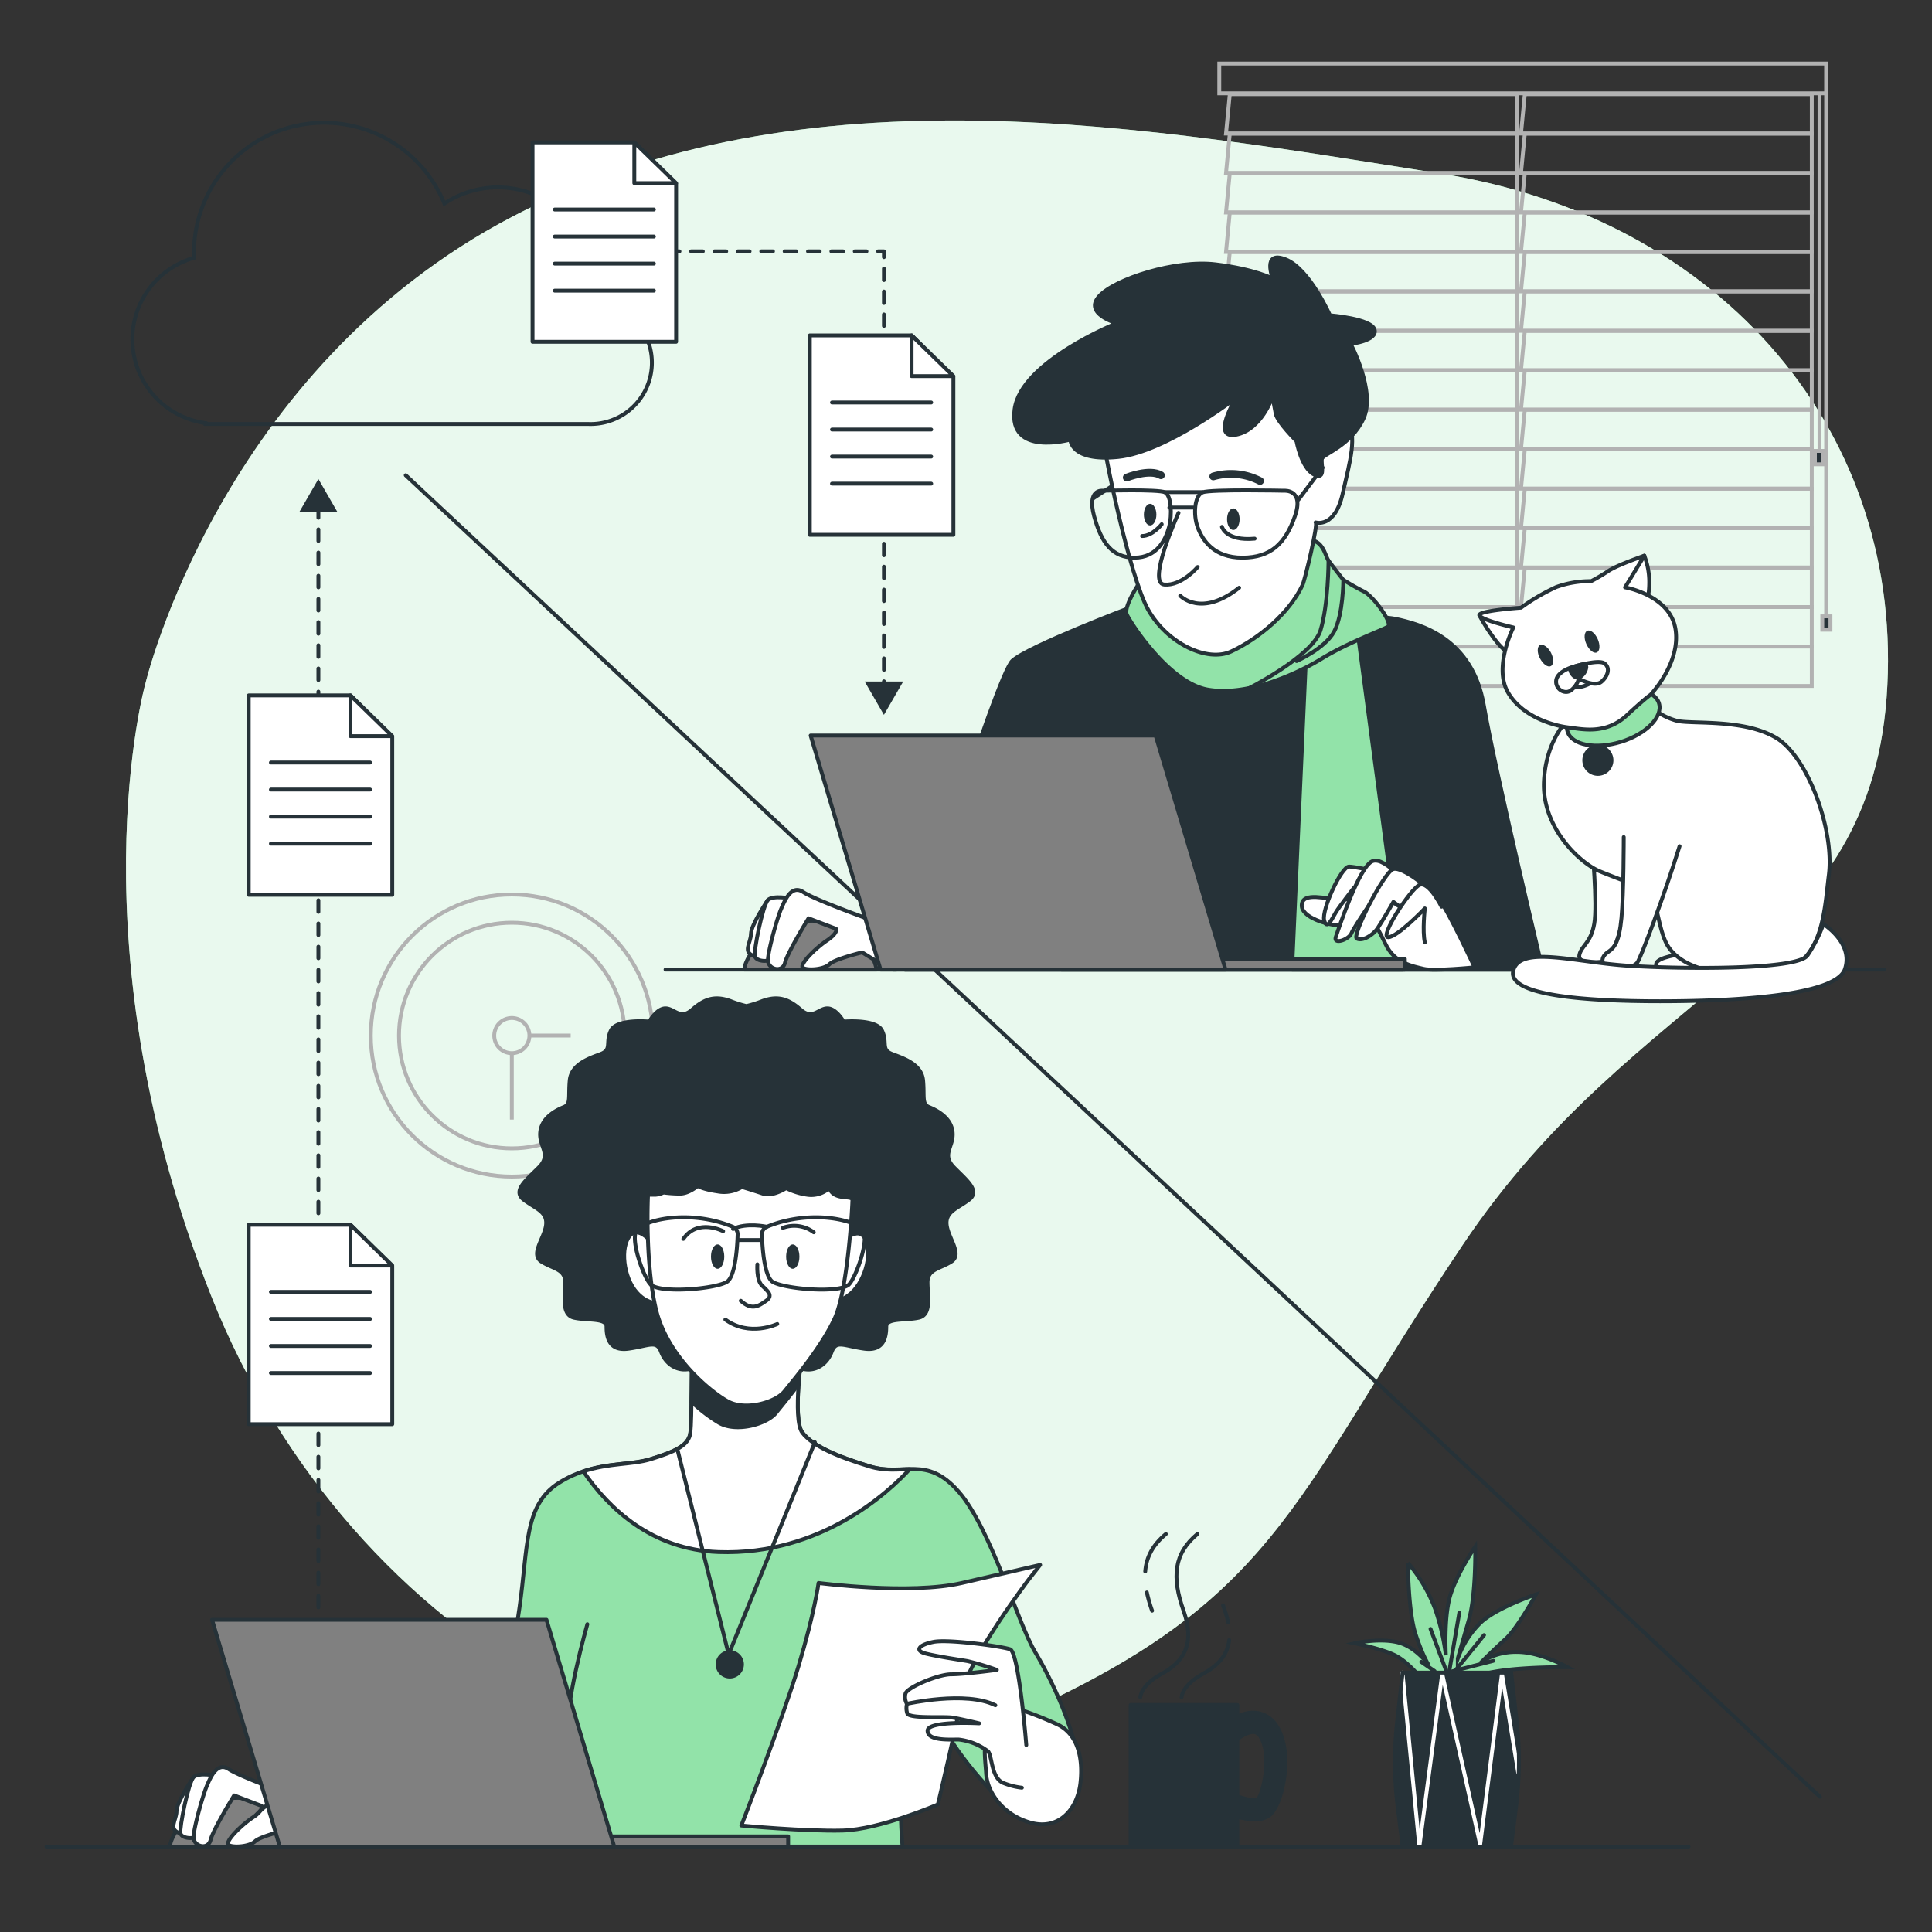 <svg xmlns="http://www.w3.org/2000/svg" viewBox="0 0 500 500"><rect x="0" y="0" width="500" height="500" fill="#333333" stroke="none"/><g id="freepik--background-simple--inject-95"><path d="M37.62,176.94S56.87,95.58,132.73,56s166.33-22.74,240-11.1,120.53,68,115.52,135.61-64.42,74-109.78,141.79-47.71,93-120.78,124.16-166.91-20.11-203-111S37.62,176.94,37.62,176.94Z" style="fill:#92E3A9"></path><path d="M37.62,176.94S56.87,95.58,132.73,56s166.33-22.74,240-11.1,120.53,68,115.52,135.61-64.42,74-109.78,141.79-47.71,93-120.78,124.16-166.91-20.11-203-111S37.62,176.94,37.62,176.94Z" style="fill:#fff;opacity:0.8"></path></g><g id="freepik--Files--inject-95"><line x1="105" y1="123" x2="471" y2="465" style="fill:none;stroke:#263238;stroke-linecap:round;stroke-miterlimit:10"></line><path d="M153.37,78A24.94,24.94,0,0,0,115,52.69,33.65,33.65,0,0,0,50.2,65.49c0,.41,0,.82,0,1.24a21.9,21.9,0,0,0,3,42.77v.23H152.3A15.87,15.87,0,0,0,153.37,78Z" style="fill:none;stroke:#263238;stroke-miterlimit:10"></path><line x1="228.76" y1="177.82" x2="228.76" y2="176.32" style="fill:none;stroke:#263238;stroke-linecap:round;stroke-linejoin:round"></line><line x1="228.76" y1="173.36" x2="228.76" y2="68.03" style="fill:none;stroke:#263238;stroke-linecap:round;stroke-linejoin:round;stroke-dasharray:2.967,2.967"></line><polyline points="228.76 66.55 228.76 65.05 227.26 65.05" style="fill:none;stroke:#263238;stroke-linecap:round;stroke-linejoin:round"></polyline><line x1="224.24" y1="65.05" x2="165.25" y2="65.05" style="fill:none;stroke:#263238;stroke-linecap:round;stroke-linejoin:round;stroke-dasharray:3.025,3.025"></line><line x1="163.74" y1="65.05" x2="162.24" y2="65.05" style="fill:none;stroke:#263238;stroke-linecap:round;stroke-linejoin:round"></line><polygon points="233.75 176.37 228.76 185 223.78 176.37 233.75 176.37" style="fill:#263238"></polygon><polygon points="246.74 138.41 209.58 138.41 209.58 86.8 235.92 86.8 246.74 97.53 246.74 138.41" style="fill:#fff;stroke:#263238;stroke-linecap:round;stroke-linejoin:round"></polygon><polygon points="235.92 86.8 235.92 97.34 246.74 97.34 235.92 86.8" style="fill:#fff;stroke:#263238;stroke-linecap:round;stroke-linejoin:round"></polygon><line x1="215.32" y1="104.17" x2="240.99" y2="104.17" style="fill:none;stroke:#263238;stroke-linecap:round;stroke-linejoin:round"></line><line x1="215.32" y1="111.17" x2="240.99" y2="111.17" style="fill:none;stroke:#263238;stroke-linecap:round;stroke-linejoin:round"></line><line x1="215.32" y1="118.17" x2="240.99" y2="118.17" style="fill:none;stroke:#263238;stroke-linecap:round;stroke-linejoin:round"></line><line x1="215.32" y1="125.17" x2="240.99" y2="125.17" style="fill:none;stroke:#263238;stroke-linecap:round;stroke-linejoin:round"></line><polygon points="174.98 88.46 137.82 88.46 137.82 36.85 164.16 36.85 174.98 47.58 174.98 88.46" style="fill:#fff;stroke:#263238;stroke-linecap:round;stroke-linejoin:round"></polygon><polygon points="164.16 36.85 164.16 47.39 174.98 47.39 164.16 36.85" style="fill:#fff;stroke:#263238;stroke-linecap:round;stroke-linejoin:round"></polygon><line x1="143.56" y1="54.22" x2="169.23" y2="54.22" style="fill:none;stroke:#263238;stroke-linecap:round;stroke-linejoin:round"></line><line x1="143.56" y1="61.22" x2="169.23" y2="61.22" style="fill:none;stroke:#263238;stroke-linecap:round;stroke-linejoin:round"></line><line x1="143.56" y1="68.22" x2="169.23" y2="68.22" style="fill:none;stroke:#263238;stroke-linecap:round;stroke-linejoin:round"></line><line x1="143.56" y1="75.22" x2="169.23" y2="75.22" style="fill:none;stroke:#263238;stroke-linecap:round;stroke-linejoin:round"></line><line x1="82.4" y1="416" x2="82.4" y2="131.14" style="fill:none;stroke:#263238;stroke-linecap:round;stroke-linejoin:round;stroke-dasharray:3,3"></line><polygon points="87.38 132.6 82.4 123.96 77.41 132.6 87.38 132.6" style="fill:#263238"></polygon><polygon points="101.52 368.58 64.37 368.58 64.37 316.97 90.7 316.97 101.52 327.7 101.52 368.58" style="fill:#fff;stroke:#263238;stroke-linecap:round;stroke-linejoin:round"></polygon><polygon points="90.7 316.97 90.7 327.51 101.52 327.51 90.7 316.97" style="fill:#fff;stroke:#263238;stroke-linecap:round;stroke-linejoin:round"></polygon><line x1="70.11" y1="334.34" x2="95.78" y2="334.34" style="fill:none;stroke:#263238;stroke-linecap:round;stroke-linejoin:round"></line><line x1="70.11" y1="341.34" x2="95.78" y2="341.34" style="fill:none;stroke:#263238;stroke-linecap:round;stroke-linejoin:round"></line><line x1="70.11" y1="348.34" x2="95.78" y2="348.34" style="fill:none;stroke:#263238;stroke-linecap:round;stroke-linejoin:round"></line><line x1="70.11" y1="355.34" x2="95.78" y2="355.34" style="fill:none;stroke:#263238;stroke-linecap:round;stroke-linejoin:round"></line><polygon points="101.52 231.58 64.37 231.58 64.37 179.97 90.7 179.97 101.52 190.7 101.52 231.58" style="fill:#fff;stroke:#263238;stroke-linecap:round;stroke-linejoin:round"></polygon><polygon points="90.7 179.97 90.7 190.51 101.52 190.51 90.7 179.97" style="fill:#fff;stroke:#263238;stroke-linecap:round;stroke-linejoin:round"></polygon><line x1="70.11" y1="197.34" x2="95.78" y2="197.34" style="fill:none;stroke:#263238;stroke-linecap:round;stroke-linejoin:round"></line><line x1="70.11" y1="204.34" x2="95.78" y2="204.34" style="fill:none;stroke:#263238;stroke-linecap:round;stroke-linejoin:round"></line><line x1="70.11" y1="211.34" x2="95.78" y2="211.34" style="fill:none;stroke:#263238;stroke-linecap:round;stroke-linejoin:round"></line><line x1="70.11" y1="218.34" x2="95.78" y2="218.34" style="fill:none;stroke:#263238;stroke-linecap:round;stroke-linejoin:round"></line></g><g id="freepik--Window--inject-95"><polygon points="392.54 24.36 318.27 24.36 317.29 34.57 392.54 34.57 392.54 24.36" style="fill:none;stroke:#b2b2b2;stroke-miterlimit:10"></polygon><polygon points="392.54 34.57 318.27 34.57 317.29 44.78 392.54 44.78 392.54 34.57" style="fill:none;stroke:#b2b2b2;stroke-miterlimit:10"></polygon><polygon points="392.54 44.78 318.27 44.78 317.29 54.99 392.54 54.99 392.54 44.78" style="fill:none;stroke:#b2b2b2;stroke-miterlimit:10"></polygon><polygon points="392.54 54.99 318.27 54.99 317.29 65.2 392.54 65.2 392.54 54.99" style="fill:none;stroke:#b2b2b2;stroke-miterlimit:10"></polygon><polygon points="392.54 65.2 318.27 65.2 317.29 75.41 392.54 75.41 392.54 65.2" style="fill:none;stroke:#b2b2b2;stroke-miterlimit:10"></polygon><polygon points="392.54 75.41 318.27 75.41 317.29 85.62 392.54 85.62 392.54 75.41" style="fill:none;stroke:#b2b2b2;stroke-miterlimit:10"></polygon><polygon points="392.54 85.62 318.27 85.62 317.29 95.83 392.54 95.83 392.54 85.62" style="fill:none;stroke:#b2b2b2;stroke-miterlimit:10"></polygon><polygon points="392.54 95.83 318.27 95.83 317.29 106.04 392.54 106.04 392.54 95.83" style="fill:none;stroke:#b2b2b2;stroke-miterlimit:10"></polygon><polygon points="392.54 106.04 318.27 106.04 317.29 116.25 392.54 116.25 392.54 106.04" style="fill:none;stroke:#b2b2b2;stroke-miterlimit:10"></polygon><polygon points="392.54 116.25 318.27 116.25 317.29 126.46 392.54 126.46 392.54 116.25" style="fill:none;stroke:#b2b2b2;stroke-miterlimit:10"></polygon><polygon points="392.54 126.46 318.27 126.46 317.29 136.67 392.54 136.67 392.54 126.46" style="fill:none;stroke:#b2b2b2;stroke-miterlimit:10"></polygon><polygon points="392.54 136.67 318.27 136.67 317.29 146.88 392.54 146.88 392.54 136.67" style="fill:none;stroke:#b2b2b2;stroke-miterlimit:10"></polygon><polygon points="392.54 146.88 318.27 146.88 317.29 157.1 392.54 157.1 392.54 146.88" style="fill:none;stroke:#b2b2b2;stroke-miterlimit:10"></polygon><polygon points="392.54 157.1 318.27 157.1 317.29 167.31 392.54 167.31 392.54 157.1" style="fill:none;stroke:#b2b2b2;stroke-miterlimit:10"></polygon><polygon points="392.54 167.31 318.27 167.31 317.29 177.52 392.54 177.52 392.54 167.31" style="fill:none;stroke:#b2b2b2;stroke-miterlimit:10"></polygon><polygon points="468.89 24.36 394.62 24.36 393.63 34.57 468.89 34.57 468.89 24.36" style="fill:none;stroke:#b2b2b2;stroke-miterlimit:10"></polygon><polygon points="468.89 34.57 394.62 34.57 393.63 44.78 468.89 44.78 468.89 34.57" style="fill:none;stroke:#b2b2b2;stroke-miterlimit:10"></polygon><polygon points="468.89 44.78 394.62 44.78 393.63 54.99 468.89 54.99 468.89 44.78" style="fill:none;stroke:#b2b2b2;stroke-miterlimit:10"></polygon><polygon points="468.89 54.99 394.62 54.99 393.63 65.2 468.89 65.2 468.89 54.99" style="fill:none;stroke:#b2b2b2;stroke-miterlimit:10"></polygon><polygon points="468.89 65.2 394.62 65.2 393.63 75.41 468.89 75.41 468.89 65.2" style="fill:none;stroke:#b2b2b2;stroke-miterlimit:10"></polygon><polygon points="468.89 75.41 394.62 75.41 393.63 85.62 468.89 85.62 468.89 75.41" style="fill:none;stroke:#b2b2b2;stroke-miterlimit:10"></polygon><polygon points="468.89 85.62 394.62 85.62 393.63 95.83 468.89 95.83 468.89 85.62" style="fill:none;stroke:#b2b2b2;stroke-miterlimit:10"></polygon><polygon points="468.89 95.83 394.62 95.83 393.63 106.04 468.89 106.04 468.89 95.83" style="fill:none;stroke:#b2b2b2;stroke-miterlimit:10"></polygon><polygon points="468.89 106.04 394.62 106.04 393.63 116.25 468.89 116.25 468.89 106.04" style="fill:none;stroke:#b2b2b2;stroke-miterlimit:10"></polygon><polygon points="468.89 116.25 394.62 116.25 393.63 126.46 468.89 126.46 468.89 116.25" style="fill:none;stroke:#b2b2b2;stroke-miterlimit:10"></polygon><polygon points="468.89 126.46 394.62 126.46 393.63 136.67 468.89 136.67 468.89 126.46" style="fill:none;stroke:#b2b2b2;stroke-miterlimit:10"></polygon><polygon points="468.89 136.67 394.62 136.67 393.63 146.88 468.89 146.88 468.89 136.67" style="fill:none;stroke:#b2b2b2;stroke-miterlimit:10"></polygon><polygon points="468.89 146.88 394.62 146.88 393.63 157.1 468.89 157.1 468.89 146.88" style="fill:none;stroke:#b2b2b2;stroke-miterlimit:10"></polygon><polygon points="468.89 157.1 394.62 157.1 393.63 167.31 468.89 167.31 468.89 157.1" style="fill:none;stroke:#b2b2b2;stroke-miterlimit:10"></polygon><polygon points="468.89 167.31 394.62 167.31 393.63 177.52 468.89 177.52 468.89 167.31" style="fill:none;stroke:#b2b2b2;stroke-miterlimit:10"></polygon><rect x="315.55" y="16.45" width="157.05" height="7.7" style="fill:none;stroke:#b2b2b2;stroke-miterlimit:10"></rect><line x1="472.61" y1="24.15" x2="472.61" y2="159.81" style="fill:none;stroke:#b2b2b2;stroke-miterlimit:10"></line><line x1="470.89" y1="24.37" x2="470.89" y2="117.44" style="fill:none;stroke:#b2b2b2;stroke-miterlimit:10"></line><rect x="471.61" y="159.51" width="2.11" height="3.46" style="fill:#263238;stroke:#b2b2b2;stroke-miterlimit:10"></rect><rect x="469.7" y="116.7" width="2.11" height="3.46" style="fill:#263238;stroke:#b2b2b2;stroke-miterlimit:10"></rect></g><g id="freepik--character-2--inject-95"><path d="M292.86,157.09S266.1,167.25,262,171s-27.77,79.95-27.77,79.95h165S387,199.77,384,182.49s-16.26-21-23-22.36S292.86,157.09,292.86,157.09Z" style="fill:#263238;stroke:#263238;stroke-linecap:round;stroke-linejoin:round"></path><polygon points="337.92 171.54 334.38 250.92 362.99 250.92 351.49 164.59 337.92 171.54" style="fill:#92E3A9;stroke:#263238;stroke-linecap:round;stroke-linejoin:round"></polygon><path d="M295.14,150.43s-4.42,6.49-3.54,8.56,10.92,17.7,20.95,19.47,22.71-3.84,29.5-8,15.63-7.37,17.1-8.26-3.83-8-6.19-9.14-5.31-3-5.31-3-3.24-4.13-3.83-5-.89-2.36-1.77-3.54a3.94,3.94,0,0,0-2.95-1.77c-1.48-.29-3.54,7.08-12.39,8.56s-30.39,2.36-30.39,2.36Z" style="fill:#92E3A9;stroke:#263238;stroke-linecap:round;stroke-linejoin:round"></path><path d="M322.58,178.46s17.11-8.56,19.17-15.34,2.07-18,2.07-18" style="fill:none;stroke:#263238;stroke-linecap:round;stroke-linejoin:round"></path><path d="M335.56,171.08s7.37-3.24,9.73-7.67,2.36-13.27,2.36-13.27" style="fill:none;stroke:#263238;stroke-linecap:round;stroke-linejoin:round"></path><path d="M285.65,113.76c-.32,1.2,6.59,35.46,11.54,44.12s15.25,13.6,21.44,10.72c7.16-3.35,15.05-9.92,18.47-17.21.63-1.35,4.12-15.94,3.38-16.19,0,0,4.95,1.65,7-7.42s3.71-14.43,1.24-19.38S332.24,91.91,319.45,94,287.71,105.93,285.65,113.76Z" style="fill:#fff;stroke:#263238;stroke-linecap:round;stroke-linejoin:round"></path><path d="M319.87,103s-18.14,14-30.51,15.26S277,113.76,277,113.76s-16.08,4.54-14.43-7.83S289,83.66,289,83.66s-8.66-2.47-4.54-7,19.79-9.49,30.1-8.25,14.84,3.71,14.84,3.71-2.89-7.42,3.3-5S344.19,81.6,344.19,81.6s10.72.83,11.55,3.71S349.55,89,349.55,89s6.6,12.37,3.3,19.38-10.31,9.07-10.72,10.31,1.24,5.77-2.06,4.12-4.54-8.66-4.54-8.66-4.94-4.94-5.36-7-.82-4.53-.82-4.53-2.89,8.66-9.48,9.89S319.87,103,319.87,103Z" style="fill:#263238;stroke:#263238;stroke-linecap:round;stroke-linejoin:round"></path><path d="M305,132.73s-8.24,18.14-3.71,18.55,8.66-4.54,8.66-4.54" style="fill:#fff;stroke:#263238;stroke-linecap:round;stroke-linejoin:round"></path><path d="M305.44,154.17s5.36,5.77,15.25-2.07" style="fill:none;stroke:#263238;stroke-linecap:round;stroke-linejoin:round"></path><path d="M316.24,136.35s1,3.73,8.47,3.05" style="fill:none;stroke:#263238;stroke-linecap:round;stroke-linejoin:round"></path><path d="M300.65,135.67s-2.37,3.05-5.08,3.05" style="fill:none;stroke:#263238;stroke-linecap:round;stroke-linejoin:round"></path><path d="M332.38,127s-19.11-.41-21.17.42-2.47,5.77-1.24,9.07,4.13,7.83,11.55,7.83,11.13-3.71,13.6-10.72S332.38,127,332.38,127Z" style="fill:none;stroke:#263238;stroke-linecap:round;stroke-linejoin:round"></path><path d="M285.22,127s14.71-.41,16.3.42,1.9,5.77,1,9.07-3.18,7.83-8.89,7.83-8.57-3.71-10.47-10.72S285.22,127,285.22,127Z" style="fill:none;stroke:#263238;stroke-linecap:round;stroke-linejoin:round"></path><line x1="336.02" y1="129.33" x2="342.3" y2="121.03" style="fill:none;stroke:#263238;stroke-linecap:round;stroke-linejoin:round"></line><line x1="311.21" y1="127.37" x2="301.42" y2="127.37" style="fill:none;stroke:#263238;stroke-linecap:round;stroke-linejoin:round"></line><line x1="308.7" y1="131.35" x2="302.63" y2="131.35" style="fill:none;stroke:#263238;stroke-linecap:round;stroke-linejoin:round"></line><line x1="283" y1="128.92" x2="287.66" y2="125.89" style="fill:none;stroke:#263238;stroke-linecap:round;stroke-linejoin:round"></line><path d="M320.81,134.36c0,1.54-.73,2.8-1.63,2.8s-1.62-1.26-1.62-2.8.73-2.8,1.62-2.8S320.81,132.81,320.81,134.36Z" style="fill:#263238"></path><path d="M299.27,133.18c0,1.55-.72,2.8-1.62,2.8s-1.62-1.25-1.62-2.8.73-2.8,1.62-2.8S299.27,131.63,299.27,133.18Z" style="fill:#263238"></path><path d="M291.6,123.59s5.9-2.36,8.85-.59" style="fill:none;stroke:#263238;stroke-linecap:round;stroke-linejoin:round;stroke-width:2px"></path><path d="M314,123.3a16.39,16.39,0,0,1,12.1,1.18" style="fill:none;stroke:#263238;stroke-linecap:round;stroke-linejoin:round;stroke-width:2px"></path><path d="M219.75,241.05a18.36,18.36,0,0,0-14.91-2c-8.13,2.37-12.19,9.49-12.19,11.86h34.21A14.85,14.85,0,0,0,219.75,241.05Z" style="fill:gray;stroke:#263238;stroke-linecap:round;stroke-linejoin:round"></path><path d="M198.74,232.92s-4.4,6.44-4.4,8.81-2.37,4.74,1,5.76,5.42-10.84,5.42-12.19S198.74,232.92,198.74,232.92Z" style="fill:#fff;stroke:#263238;stroke-linecap:round;stroke-linejoin:round"></path><path d="M204.84,232.58s-4.74-1-6.1.34-3.72,13.22-3.38,14.57,3.72,1.69,4.74.34S204.84,232.58,204.84,232.58Z" style="fill:#fff;stroke:#263238;stroke-linecap:round;stroke-linejoin:round"></path><path d="M225.17,238s-14.23-5.09-17.28-7.12-4.74,2-5.76,4.41-3.39,10.84-3.39,13.21,3.73,3.38,4.41.67,6.1-11.51,6.1-11.51l7.11,2.71s.68,1-2.37,3.05-7.45,6.43-6.1,7.11,5.42.34,6.78-1,8.46-3.05,8.46-3.05,6.44,4.07,7.8,4.41,9.82-1.36,9.82-1.36-9.49-8.13-10.84-9.14A29.12,29.12,0,0,0,225.17,238Z" style="fill:#fff;stroke:#263238;stroke-linecap:round;stroke-linejoin:round"></path><path d="M353.5,232.74h-7.11c-3.05,0-9.15-2-9.49,1.35s6.78,5.42,10.16,5.42,5.42-1.35,9.49.68,6.44,3.39,6.44,3.39l-4.75-7.46Z" style="fill:#fff;stroke:#263238;stroke-linecap:round;stroke-linejoin:round"></path><path d="M381.62,250.35s-6.44-13.89-9.49-18.29-21-7.79-23-7.79-7.12,11.18-6.44,13.89,2-.34,3-2,4.74-6.43,4.74-6.43,5.76,9.48,8.13,14.56,7.12,5.76,9.83,6.44S381.62,250.35,381.62,250.35Z" style="fill:#fff;stroke:#263238;stroke-linecap:round;stroke-linejoin:round"></path><path d="M365,230s-6.44-8.47-9.83-7.12-8.8,17.62-9.48,19.65,3.39.68,4.06-1,6.78-10.5,6.78-10.5l5.42,3.39" style="fill:#fff;stroke:#263238;stroke-linecap:round;stroke-linejoin:round"></path><path d="M369.76,230s-6.77-5.76-9.15-5.09-10.84,17.28-9.48,18,4.06-.68,5.42-2.71,4.06-6.78,4.06-6.78l5.09,3.73" style="fill:#fff;stroke:#263238;stroke-linecap:round;stroke-linejoin:round"></path><path d="M373.07,234.66s-3.31-6.67-5.68-5.65-10.5,13.55-8.13,13.55,9.49-7.45,9.49-7.45-.68,5.76,0,8.8" style="fill:#fff;stroke:#263238;stroke-linecap:round;stroke-linejoin:round"></path><rect x="274.69" y="248.17" width="88.89" height="2.75" transform="translate(638.26 499.09) rotate(180)" style="fill:gray;stroke:#263238;stroke-linecap:round;stroke-linejoin:round"></rect><polygon points="209.79 190.35 299.07 190.35 317.16 250.92 227.88 250.92 209.79 190.35" style="fill:gray;stroke:#263238;stroke-linecap:round;stroke-linejoin:round"></polygon><line x1="172.24" y1="250.92" x2="487.67" y2="250.92" style="fill:none;stroke:#263238;stroke-linecap:round;stroke-linejoin:round"></line></g><g id="freepik--Cat--inject-95"><path d="M412,218.41s1.47,15.63.59,20.65-3.25,5.6-3.84,8,3.84,2.07,6.49,1.77,5.6-13,8.85-28.61" style="fill:#fff;stroke:#263238;stroke-linecap:round;stroke-linejoin:round"></path><path d="M435.53,246.87s-6.72.79-6.92,2.57,1.18,3.16,6.32,3.36,18.38-.39,20.56-1.58-4.94-3-9.29-3.56S435.53,246.87,435.53,246.87Z" style="fill:#fff;stroke:#263238;stroke-linecap:round;stroke-linejoin:round"></path><path d="M407.24,184.78s-7.08,5.31-7.67,17.41S409,223.42,414,225.49s11.21,4.13,13,5.6,2.22,10,4.72,13.87c3.81,5.87,14.16,8.26,27.14,6.78s13.23-15.74,14.45-25.37C474.75,215,468,196,459.74,191s-21.53-3.54-25.66-4.43a17,17,0,0,1-7.38-4.13A17.05,17.05,0,0,0,407.24,184.78Z" style="fill:#fff;stroke:#263238;stroke-linecap:round;stroke-linejoin:round"></path><path d="M429.34,182c1.09,3.5-3.33,8-9.86,10s-12.71.84-13.8-2.66,3.32-8,9.86-10S428.25,178.48,429.34,182Z" style="fill:#92E3A9;stroke:#263238;stroke-linecap:round;stroke-linejoin:round"></path><path d="M416.89,195.72a3.52,3.52,0,1,1-4.4-2.32A3.53,3.53,0,0,1,416.89,195.72Z" style="fill:#263238;stroke:#263238;stroke-linecap:round;stroke-linejoin:round"></path><path d="M420.22,216.64s0,14.75-.59,20.94-1.77,7.67-3.54,8.85-2.07,3.25.59,4.13,6.19-.29,7.07-1.47,6.79-16.82,10.92-30.09" style="fill:#fff;stroke:#263238;stroke-linecap:round;stroke-linejoin:round"></path><path d="M471.89,239.16s7.91,4.91,5.55,11.7-28.32,8.26-47.79,8.26-39.82-1.48-38-8,15.93-2.06,29.79-1.18,43.59,1.13,46.32-2.65A36.67,36.67,0,0,0,471.89,239.16Z" style="fill:#fff;stroke:#263238;stroke-linecap:round;stroke-linejoin:round"></path><path d="M382.86,159.23a47.63,47.63,0,0,0,4.33,6.68,16.07,16.07,0,0,0,3.27,3.19s3.85-6.27,2.51-8.92S382.86,159.23,382.86,159.23Z" style="fill:#fff;stroke:#263238;stroke-linecap:round;stroke-linejoin:round"></path><path d="M425.54,143.81a18.57,18.57,0,0,1,1.28,6.82c0,4-.85,5.6-.85,5.6l-7.53-3.38S423.22,144.84,425.54,143.81Z" style="fill:#fff;stroke:#263238;stroke-linecap:round;stroke-linejoin:round"></path><path d="M391.65,162.38s-5.12,10.17-1.47,16.67,12,8.76,15.63,9.2,9.7,1.94,15.14-3.07,6.18-5.34,6.18-5.34,7.88-8.18,6.49-17S420.56,152,420.56,152l5-8.19s-7.11,2.44-9.38,4a46.71,46.71,0,0,1-4.39,2.59,25.69,25.69,0,0,0-9.08,1.54,53.8,53.8,0,0,0-9.08,5.33s-11.36.78-10.75,2S391.65,162.38,391.65,162.38Z" style="fill:#fff;stroke:#263238;stroke-linecap:round;stroke-linejoin:round"></path><path d="M406.75,177.88a8.19,8.19,0,0,0,4.29-.77c2.11-1.07,1.25-2.27-.06-2.37a7.75,7.75,0,0,0-4,1.27C406,176.62,405.74,177.12,406.75,177.88Z" style="fill:#fff;stroke:#263238;stroke-linecap:round;stroke-linejoin:round"></path><path d="M407.07,172.59s-4,1.12-4.33,3.44,2.29,3.88,3.9,2.57a5.73,5.73,0,0,0,1.95-2.94s4.09,2.29,5.86.77,2.31-3.67.74-4.77S407.07,172.59,407.07,172.59Z" style="fill:#fff;stroke:#263238;stroke-linecap:round;stroke-linejoin:round"></path><path d="M410.1,171.82s-3.33.67-3.68,1.22,1,2.78,2.28,2.27a3.48,3.48,0,0,0,1.81-2.43A1,1,0,0,0,410.1,171.82Z" style="fill:#263238;stroke:#263238;stroke-linecap:round;stroke-linejoin:round"></path><path d="M401.4,168.94c.76,1.51.74,3.06-.06,3.45s-2-.5-2.8-2-.74-3.06,0-3.45S400.64,167.43,401.4,168.94Z" style="fill:#263238"></path><path d="M413.49,165.4c.68,1.55.57,3.09-.24,3.45s-2-.62-2.7-2.17-.57-3.09.24-3.44S412.81,163.85,413.49,165.4Z" style="fill:#263238"></path></g><g id="freepik--Mug--inject-95"><path d="M324.66,470.89a20.5,20.5,0,0,1-7.24-1.72,2.5,2.5,0,1,1,2-4.6c2.31,1,5.27,1.58,6.07,1.24,1.45-1.63,3.7-11.53.8-16.25a2.31,2.31,0,0,0-1.66-1.3c-1.65-.22-4.09,1.47-4.95,2.28a2.5,2.5,0,0,1-3.41-3.66c.46-.43,4.61-4.18,9-3.58a7.24,7.24,0,0,1,5.25,3.64c4.27,6.94,1.34,20.17-1.93,22.79A6.23,6.23,0,0,1,324.66,470.89Z" style="fill:#263238;stroke:#263238;stroke-linecap:round;stroke-linejoin:round"></path><rect x="292.6" y="441.25" width="27.63" height="36.67" style="fill:#263238;stroke:#263238;stroke-linecap:round;stroke-linejoin:round"></rect><path d="M295.11,439.24s0-3.05,5.59-6.1,8.66-7.64,5.6-16.29-2.54-14.76,3.57-19.85" style="fill:none;stroke:#263238;stroke-linecap:round;stroke-linejoin:round"></path><path d="M296.38,406.69c.28-3.72,1.95-6.86,5.34-9.69" style="fill:none;stroke:#263238;stroke-linecap:round;stroke-linejoin:round"></path><path d="M298.16,416.85a37,37,0,0,1-1.35-4.72" style="fill:none;stroke:#263238;stroke-linecap:round;stroke-linejoin:round"></path><path d="M317.84,419.83a24,24,0,0,0-.85-3c-.16-.47-.32-.93-.46-1.38" style="fill:none;stroke:#263238;stroke-linecap:round;stroke-linejoin:round"></path><path d="M305.79,439.24s0-3.05,5.6-6.1c3.68-2,6.25-4.67,6.73-8.7" style="fill:none;stroke:#263238;stroke-linecap:round;stroke-linejoin:round"></path></g><g id="freepik--Plants--inject-95"><path d="M367.47,434s-3.1-3.94-6.47-5.62-10.4-3.1-10.4-3.1,6.18-1.4,11-.28,8.16,5.91,8.16,5.91-1.41-2-3.38-7.88-2-18.55-2-18.55a40,40,0,0,1,7,11.81,58.73,58.73,0,0,1,2.81,12.09s-.56-9.84,1.13-15.46,6.46-12.65,6.46-12.65.28,12.36-1.68,19.11-2.82,9.84-2.82,9.84a24.26,24.26,0,0,1,5.91-9.28c4.21-3.93,14.33-7.31,14.33-7.31s-4.78,8.72-7.87,11.53-6.18,5.9-6.18,5.9a16.33,16.33,0,0,1,9.27-2.53c5.91,0,12.93,3.94,12.93,3.94s-20.51-.28-24.45,3.09Z" style="fill:#92E3A9;stroke:#263238;stroke-miterlimit:10"></path><line x1="371.28" y1="432.48" x2="367.82" y2="430.09" style="fill:none;stroke:#263238;stroke-linecap:round;stroke-linejoin:round"></line><line x1="375.01" y1="434.35" x2="370.22" y2="421.56" style="fill:none;stroke:#263238;stroke-linecap:round;stroke-linejoin:round"></line><line x1="374.48" y1="435.95" x2="377.68" y2="417.3" style="fill:none;stroke:#263238;stroke-linecap:round;stroke-linejoin:round"></line><line x1="375.01" y1="434.35" x2="384.07" y2="423.16" style="fill:none;stroke:#263238;stroke-linecap:round;stroke-linejoin:round"></line><line x1="373.24" y1="433.2" x2="386.47" y2="429.82" style="fill:none;stroke:#263238;stroke-linecap:round;stroke-linejoin:round"></line><path d="M391.05,477.92H363l-1.27-10.19a95.45,95.45,0,0,1-.13-22.41l1.4-12.45h28.1l1.38,12.18a94.74,94.74,0,0,1-.1,22.39Z" style="fill:#263238"></path><polyline points="392.91 458.78 388.7 433.2 383.07 477.33 373.24 433.2 367.33 477.9 362.95 432.87" style="fill:#263238;stroke:#fff;stroke-linecap:round;stroke-linejoin:round"></polyline><path d="M391.05,477.92H363l-1.27-10.19a95.45,95.45,0,0,1-.13-22.41l1.4-12.45h28.1l1.38,12.18a94.74,94.74,0,0,1-.1,22.39Z" style="fill:none;stroke:#263238;stroke-miterlimit:10"></path></g><g id="freepik--Clock--inject-95"><circle cx="132.46" cy="268" r="36.5" style="fill:none;stroke:#b2b2b2;stroke-miterlimit:10"></circle><circle cx="132.46" cy="268" r="29.2" style="fill:none;stroke:#b2b2b2;stroke-miterlimit:10"></circle><path d="M127.91,268a4.55,4.55,0,1,0,4.55-4.54A4.55,4.55,0,0,0,127.91,268Z" style="fill:none;stroke:#b2b2b2;stroke-miterlimit:10"></path><line x1="132.46" y1="272.54" x2="132.46" y2="289.75" style="fill:none;stroke:#b2b2b2;stroke-miterlimit:10"></line><line x1="137" y1="268" x2="147.69" y2="268" style="fill:none;stroke:#b2b2b2;stroke-miterlimit:10"></line></g><g id="freepik--character-1--inject-95"><line x1="437" y1="477.92" x2="12.03" y2="477.92" style="fill:none;stroke:#263238;stroke-linecap:round;stroke-linejoin:round"></line><path d="M207.65,349s-2.67,18.3,0,21.74,8.77,6.1,17.54,8.77,14.49-3.06,22.87,6.48,15.26,33.93,19.83,41.56S277.81,447,279,455.81s-2.67,13.72-10.3,14.87-21-17.54-22.49-20.21S237.39,439,237.39,439s-4.2,30.89-4.2,32.41.38,6.48.38,6.48H123.76s8.39-45.75,10.67-61.77,1.15-26.69,10.3-32.41,17.54-4.19,23.64-6.1,9.91-3.43,10.3-6.86.38-19.45.38-19.45Z" style="fill:#92E3A9;stroke:#263238;stroke-linecap:round;stroke-linejoin:round"></path><polyline points="127.72 459.88 77.5 473.1 81.47 477.94 138.74 477.94" style="fill:#92E3A9;stroke:#263238;stroke-linecap:round;stroke-linejoin:round"></polyline><path d="M71.1,468.05a18.34,18.34,0,0,0-14.9-2c-8.13,2.37-12.2,9.49-12.2,11.86H78.22A14.84,14.84,0,0,0,71.1,468.05Z" style="fill:gray;stroke:#263238;stroke-linecap:round;stroke-linejoin:round"></path><path d="M50.1,459.92s-4.41,6.44-4.41,8.81-2.37,4.74,1,5.76,5.42-10.84,5.42-12.19S50.1,459.92,50.1,459.92Z" style="fill:#fff;stroke:#263238;stroke-linecap:round;stroke-linejoin:round"></path><path d="M56.2,459.59s-4.75-1-6.1.33-3.73,13.22-3.39,14.57,3.73,1.69,4.74.34S56.2,459.59,56.2,459.59Z" style="fill:#fff;stroke:#263238;stroke-linecap:round;stroke-linejoin:round"></path><path d="M90.76,469.8l-8-.91a13.24,13.24,0,0,0-1.48-1.51A28.72,28.72,0,0,0,76.52,465s-14.23-5.09-17.28-7.12-4.74,2-5.75,4.41-3.39,10.84-3.39,13.21,3.72,3.38,4.4.67,6.1-11.51,6.1-11.51l7.11,2.71s.68,1-2.37,3.05-7.45,6.43-6.1,7.11,5.42.34,6.78-1,8.47-3,8.47-3,6.44,4.07,7.79,4.41a15.63,15.63,0,0,0,2.64.16h8.26A8.71,8.71,0,0,0,90.76,469.8Z" style="fill:#fff;stroke:#263238;stroke-linecap:round;stroke-linejoin:round"></path><path d="M66.21,469.8s3-3.42,5.43-3.83" style="fill:none;stroke:#263238;stroke-linecap:round;stroke-linejoin:round"></path><path d="M263,442.11a97.93,97.93,0,0,1,10.63,4.15c4.93,2.33,6.75,8,6,15.05s-5.71,12.46-13,10.38-11.16-8-11.42-12.72S252.84,443.66,263,442.11Z" style="fill:#fff;stroke:#263238;stroke-linecap:round;stroke-linejoin:round"></path><path d="M185.91,401.66c-17.16-.61-28.29-11.18-34.94-20.86,6.69-2.24,12.72-1.7,17.4-3.16,6.1-1.91,9.91-3.43,10.3-6.86s.38-19.45.38-19.45l28.6-2.29s-2.67,18.3,0,21.74,8.77,6.1,17.54,8.77c3.84,1.16,7.09.72,10.25.66C230.29,385.83,212.61,402.61,185.91,401.66Z" style="fill:#fff;stroke:#263238;stroke-linecap:round;stroke-linejoin:round"></path><path d="M179,362.79a39.42,39.42,0,0,0,7.1,5.45c4.58,2.58,12.42.29,14.71-2.57,1.12-1.4,3.43-4.16,5.9-7.48.35-4.83,1-9.15,1-9.15l-28.6,2.29S179.05,357.34,179,362.79Z" style="fill:#263238;stroke:#263238;stroke-linecap:round;stroke-linejoin:round"></path><path d="M266.34,408.63s-15.57,20.5-17.13,29.07S242.72,467,242.72,467s-15.05,6.49-24.65,6.75-26.21-1.3-26.21-1.3S202.5,445,206.65,431.21s5.19-21.54,5.19-21.54,23.62,3.11,37.11,0L269.19,405Z" style="fill:#fff;stroke:#263238;stroke-linecap:round;stroke-linejoin:round"></path><path d="M265.6,451.61s-1.9-24-4.19-24.78-16-2.67-19.83-1.91-5,2.29-1.9,3.05,8.38,1.53,10.67,1.91a68.55,68.55,0,0,1,7.63,2.29s-8.39,1.14-11.82,1.14-11.44,3.43-11.82,5a3.59,3.59,0,0,0,.38,2.67,4.39,4.39,0,0,0,.06,2.39c.38,1.53,9.47.77,11.76,1.15S253.4,446,253.4,446s-13.34-.76-13.34,1.91,5.71,2.28,8,2.28a15.38,15.38,0,0,1,7.63,3.05c1.14,1.15.76,7.13,4.19,8.28a18.18,18.18,0,0,0,4.58,1.14" style="fill:#fff;stroke:#263238;stroke-linecap:round;stroke-linejoin:round"></path><path d="M234.72,440.94s15.25-3.44,22.88.38" style="fill:none;stroke:#263238;stroke-linecap:round;stroke-linejoin:round"></path><path d="M152,420.35s-6.1,21.35-4.95,29,4.57,16.39,4.95,17.54-1.34,10.19-1.34,10.19" style="fill:none;stroke:#263238;stroke-linecap:round;stroke-linejoin:round"></path><path d="M139.43,302.14c3.43-3.43,0-5.34.38-9.15s4.19-5.72,6.1-6.48,1.14-2.67,1.53-6.87,4.95-5.72,8-6.86,1.15-3,2.67-6.1,9.92-2.29,9.92-2.29,1.9-3.43,4.19-3.43,3.81,3.05,6.86.38,5.72-3.81,9.92-2.29a30.32,30.32,0,0,0,4.17,1.32,30,30,0,0,0,4.18-1.32c4.19-1.52,6.86-.38,9.91,2.29s4.58-.38,6.87-.38,4.19,3.43,4.19,3.43,8.39-.76,9.92,2.29-.39,4.95,2.66,6.1,7.63,2.67,8,6.86-.38,6.1,1.53,6.87,5.72,2.66,6.1,6.48-3,5.72.38,9.15,6.86,6.1,3.81,8.39-6.1,3.05-5.72,6.48,4.2,7.63,1.15,9.53-6.1,1.91-6.1,5.34,1.14,8.39-2.29,9.15-8.39,0-8.39,2.29-.38,6.48-5.72,5.72-7.24-2.29-8.39.76-3.81,5-6.86,4.58-7.25-.76-9.92,1.52a9.25,9.25,0,0,1-4.54,1.88v.13c-.26,0-.52,0-.78,0s-.52,0-.78,0v-.13a9.33,9.33,0,0,1-4.54-1.88c-2.67-2.28-6.86-1.9-9.91-1.52s-5.72-1.53-6.86-4.58-3.05-1.52-8.39-.76-5.72-3.43-5.72-5.72-5-1.52-8.39-2.29-2.29-5.72-2.29-9.15-3-3.43-6.1-5.34.76-6.1,1.14-9.53-2.67-4.19-5.72-6.48S136,305.57,139.43,302.14Z" style="fill:#263238;stroke:#263238;stroke-linecap:round;stroke-linejoin:round"></path><path d="M170,323.21s-4.34-6.51-6.95-3.47-1.73,10.85,1.74,14.76,7.37,2.6,7.37,2.6" style="fill:#fff;stroke:#263238;stroke-linecap:round;stroke-linejoin:round"></path><path d="M216.41,322.88s5.07-6,7.3-2.64.45,11-3.45,14.45-7.63,1.73-7.63,1.73" style="fill:#fff;stroke:#263238;stroke-linecap:round;stroke-linejoin:round"></path><path d="M214.6,307.48a6.91,6.91,0,0,1-5.72,1.71,17.77,17.77,0,0,1-5.43-1.71s-3.43,2.29-6,1.43-5.44-1.72-5.44-1.72a8.85,8.85,0,0,1-6.29,1.15c-4-.58-5.15-1.43-5.15-1.43s-2.29,2-4.57,2a33.6,33.6,0,0,1-4.29-.29,5.71,5.71,0,0,1-2,.57h-2s-.85,17.16,2,29.46,14,21.45,18.59,24,12.43.29,14.72-2.57,9.59-11.44,13-18.88,4.58-29.17,4.58-30.6S216,310.91,214.6,307.48Z" style="fill:#fff;stroke:#263238;stroke-linecap:round;stroke-linejoin:round"></path><path d="M198.46,317.49a2.09,2.09,0,0,0-1.27,2c.1,3.24.58,10.94,2.83,12.29,2.86,1.71,16.21,3,19.45.85,1.71-1.14,5.43-11.15,4-14S209.9,312.79,198.46,317.49Z" style="fill:none;stroke:#263238;stroke-linecap:round;stroke-linejoin:round"></path><path d="M189.63,317.49a2.09,2.09,0,0,1,1.27,2c-.1,3.24-.58,10.94-2.83,12.29-2.86,1.71-16.21,3-19.45.85-1.71-1.14-5.43-11.15-4-14S178.19,312.79,189.63,317.49Z" style="fill:none;stroke:#263238;stroke-linecap:round;stroke-linejoin:round"></path><path d="M198.46,317.49s-5.3-1.15-8.74.57" style="fill:none;stroke:#263238;stroke-linecap:round;stroke-linejoin:round"></path><line x1="196.59" y1="320.92" x2="191.15" y2="320.92" style="fill:none;stroke:#263238;stroke-linecap:round;stroke-linejoin:round"></line><ellipse cx="205.17" cy="325.21" rx="1.72" ry="3.15" style="fill:#263238"></ellipse><ellipse cx="185.72" cy="325.21" rx="1.72" ry="3.15" style="fill:#263238"></ellipse><path d="M196,327.21s-.29,4,1.14,5.43,3.14,2.58,1.14,4-3.71,2.57-6.57,0" style="fill:none;stroke:#263238;stroke-linecap:round;stroke-linejoin:round"></path><path d="M201.16,342.65s-7.15,3.44-13.44-1.14" style="fill:none;stroke:#263238;stroke-linecap:round;stroke-linejoin:round"></path><path d="M210.6,318.92a8.44,8.44,0,0,0-8-1.15" style="fill:none;stroke:#263238;stroke-linecap:round;stroke-linejoin:round"></path><path d="M187.15,318.63s-6.58-3.43-10.3,2" style="fill:none;stroke:#263238;stroke-linecap:round;stroke-linejoin:round"></path><polyline points="210.89 373.25 188.58 428.16 175.42 375.54" style="fill:none;stroke:#263238;stroke-linecap:round;stroke-linejoin:round"></polyline><path d="M185.72,430.74a3.15,3.15,0,1,0,3.15-3.15A3.15,3.15,0,0,0,185.72,430.74Z" style="fill:#263238;stroke:#263238;stroke-linecap:round;stroke-linejoin:round"></path><rect x="117.79" y="475.25" width="86.18" height="2.67" transform="translate(321.76 953.18) rotate(180)" style="fill:gray;stroke:#263238;stroke-linecap:round;stroke-linejoin:round"></rect><polygon points="54.88 419.2 141.43 419.2 158.97 477.92 72.42 477.92 54.88 419.2" style="fill:gray;stroke:#263238;stroke-linecap:round;stroke-linejoin:round"></polygon></g></svg>